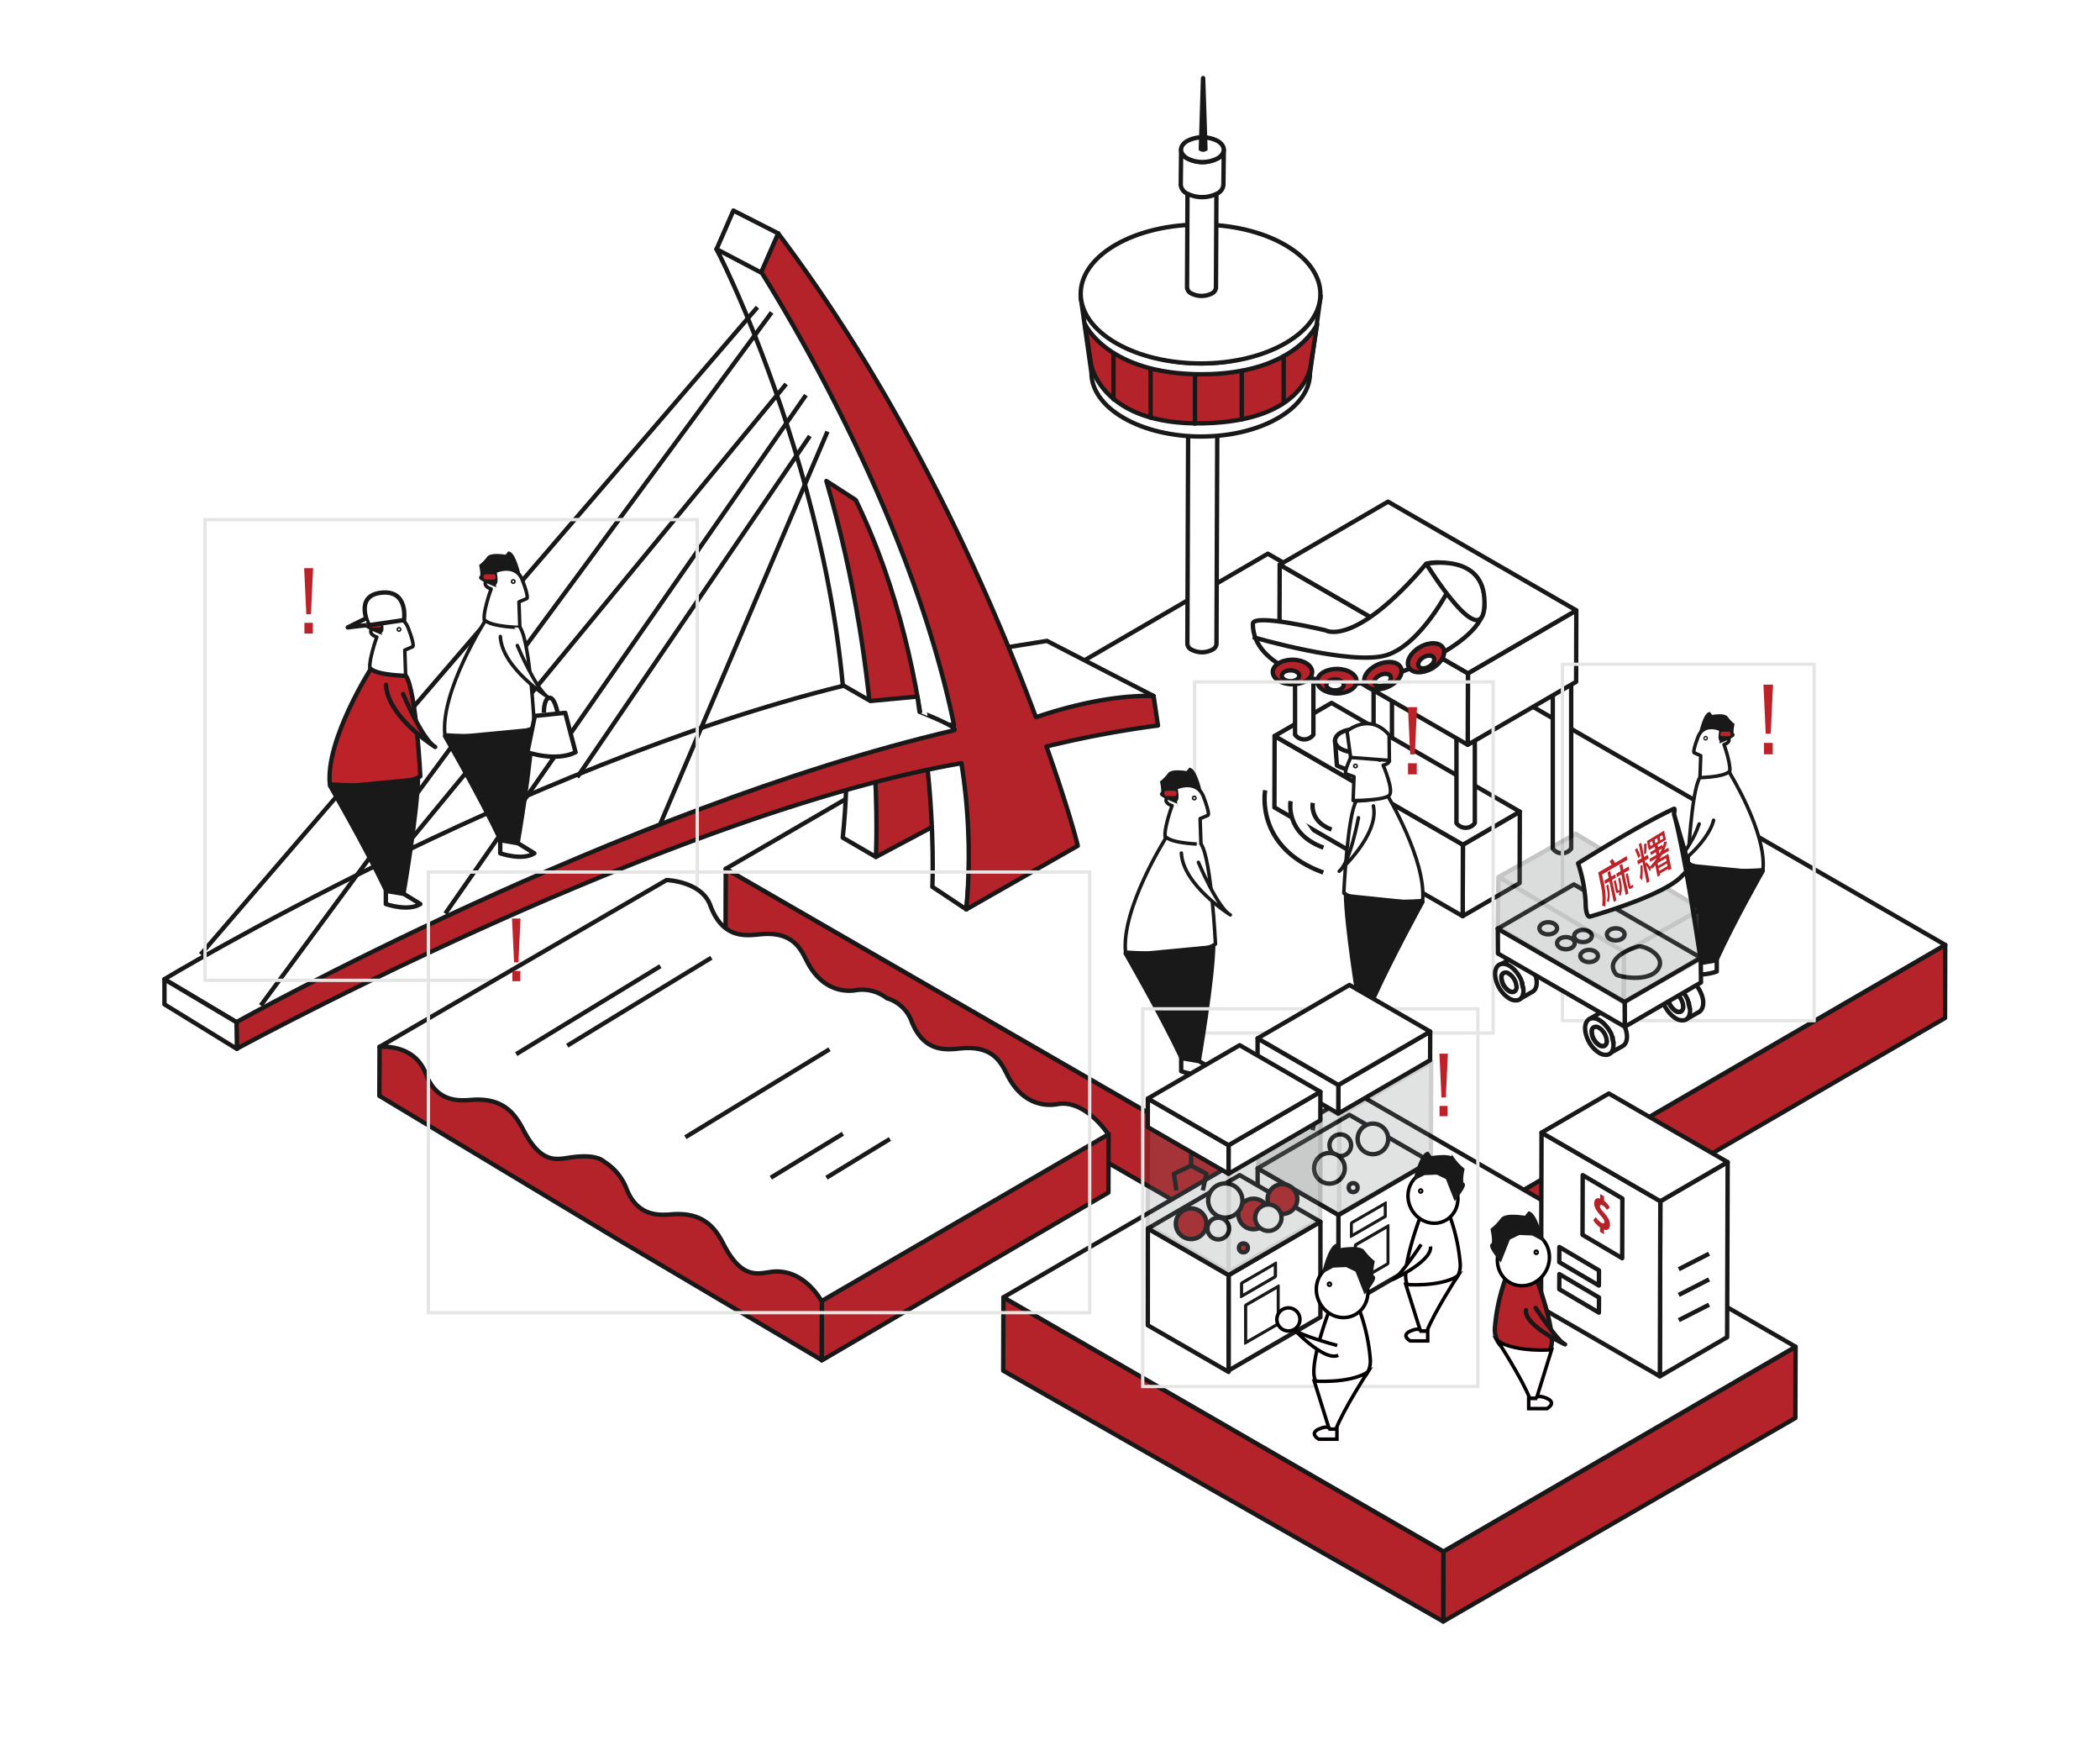 <svg xmlns="http://www.w3.org/2000/svg" xmlns:xlink="http://www.w3.org/1999/xlink" viewBox="0 0 479.51 397.2"><defs><style>.\33 2a601d5-1e29-4cd3-9d18-7dd216f16ebb,.\38 6b4ef53-4f58-4418-ad1c-1753cf4bc056,.b79dacaf-58d3-427c-b859-7eec9f77e18a,.c1165235-5df1-4168-8666-56dbbed3ce6e{fill:none;}.\34 d1d7fa0-31e2-4342-8423-9f24c4b63f64{isolation:isolate;}.\37 174e1bf-92bf-46e0-a0a4-e464752d47a4,.f263de91-8a19-42c1-8ef5-b0c5e738b76f{fill:#b32329;}.\35 62f29a9-fb7b-4b95-900a-ec3ce16b1d3d,.b79dacaf-58d3-427c-b859-7eec9f77e18a,.f24ec71c-ef1d-463a-aaab-0fcf5b21d116,.f263de91-8a19-42c1-8ef5-b0c5e738b76f{stroke:#181819;}.\32 aba7245-a0c3-4fc0-9205-bd1874268af3,.\33 2a601d5-1e29-4cd3-9d18-7dd216f16ebb,.\33 900acb6-c59d-4148-a128-d4ebc922a2fe,.\36 a192513-9ac3-4df4-bdcd-9f4692444deb,.\39 195f7eb-5cc7-476e-a9d5-1ec0b922d2c3,.f263de91-8a19-42c1-8ef5-b0c5e738b76f{stroke-linecap:round;}.\32 aba7245-a0c3-4fc0-9205-bd1874268af3,.\33 2a601d5-1e29-4cd3-9d18-7dd216f16ebb,.\33 900acb6-c59d-4148-a128-d4ebc922a2fe,.\35 62f29a9-fb7b-4b95-900a-ec3ce16b1d3d,.\36 a192513-9ac3-4df4-bdcd-9f4692444deb,.\39 195f7eb-5cc7-476e-a9d5-1ec0b922d2c3,.b79dacaf-58d3-427c-b859-7eec9f77e18a,.d19a4037-cbae-4c10-811c-a94077971067,.f24ec71c-ef1d-463a-aaab-0fcf5b21d116,.f263de91-8a19-42c1-8ef5-b0c5e738b76f{stroke-linejoin:round;}.\32 aba7245-a0c3-4fc0-9205-bd1874268af3,.\33 cfdbc89-0931-43fb-9edc-acca158a3493,.\35 62f29a9-fb7b-4b95-900a-ec3ce16b1d3d,.\36 a192513-9ac3-4df4-bdcd-9f4692444deb,.\39 d2111ba-a77e-4628-9461-185414bea08a,.af9647a4-4768-4aea-954c-68c08b6a1637,.d19a4037-cbae-4c10-811c-a94077971067{fill:#fff;}.\32 aba7245-a0c3-4fc0-9205-bd1874268af3,.\33 2a601d5-1e29-4cd3-9d18-7dd216f16ebb,.\33 900acb6-c59d-4148-a128-d4ebc922a2fe,.\36 a192513-9ac3-4df4-bdcd-9f4692444deb,.\39 195f7eb-5cc7-476e-a9d5-1ec0b922d2c3,.af9647a4-4768-4aea-954c-68c08b6a1637,.d19a4037-cbae-4c10-811c-a94077971067,.f4725120-c221-46c9-83e7-8efebfd932f1{stroke:#19191a;}.\33 900acb6-c59d-4148-a128-d4ebc922a2fe,.\36 a192513-9ac3-4df4-bdcd-9f4692444deb,.af9647a4-4768-4aea-954c-68c08b6a1637,.f4725120-c221-46c9-83e7-8efebfd932f1{stroke-width:0.8px;}.\39 d2111ba-a77e-4628-9461-185414bea08a,.af9647a4-4768-4aea-954c-68c08b6a1637,.c1165235-5df1-4168-8666-56dbbed3ce6e,.f4725120-c221-46c9-83e7-8efebfd932f1{stroke-miterlimit:10;}.\33 900acb6-c59d-4148-a128-d4ebc922a2fe,.f4725120-c221-46c9-83e7-8efebfd932f1{fill:#19191a;}.\39 195f7eb-5cc7-476e-a9d5-1ec0b922d2c3,.d03171ec-568e-4444-aec2-8adbd0a6949b,.f18c17c1-6953-417e-964f-e168aed48a75{fill:#bd2229;}.d03171ec-568e-4444-aec2-8adbd0a6949b{mix-blend-mode:multiply;}.c1165235-5df1-4168-8666-56dbbed3ce6e{stroke:#e5e5e4;stroke-width:0.75px;}.\34 426220d-fa35-4d10-b780-f5de4efaa22d{fill:#181819;}.\39 979793f-dbf1-48b1-8bc1-d650b0d3c61f{opacity:0.25;}.f24ec71c-ef1d-463a-aaab-0fcf5b21d116{fill:#717272;}.bccd8e9c-e6a4-4831-a616-ae4951dba15f{clip-path:url(#a0daf57a-f986-41db-9e72-3f4164d288ab);}.b1164b1c-3135-47a2-aebd-78a0bc8bf568{clip-path:url(#87469eae-5137-4683-9521-2619246ed70a);}.\37 20488ec-6882-4550-af8d-a951915d0bb6{clip-path:url(#4997a69b-23d9-4e28-ab96-7efe880f5ef3);}.df10c903-7b3c-427f-9286-7358b399c4e7{clip-path:url(#cd7622f9-e790-43de-a88b-bc9e550f3ab6);}.\32 73deebe-74dc-4ff9-9285-cd6aaadcabf9{opacity:0.21;}.\35 ba5580e-d9c4-4bd6-a42c-363d4e3686df{clip-path:url(#20fe62ce-00c0-4f84-9a98-4768920384db);}.\38 bad3f03-09e1-4111-a81d-64851475e6d4{clip-path:url(#db542736-fb9e-49ef-ba6d-c61820bf79b3);}.\39 d2111ba-a77e-4628-9461-185414bea08a{stroke:#040000;stroke-width:0.8px;}</style><clipPath id="a0daf57a-f986-41db-9e72-3f4164d288ab"><polygon class="86b4ef53-4f58-4418-ad1c-1753cf4bc056" points="365.94 207.4 364.1 198.42 380.07 189.2 381.91 198.18 365.94 207.4"/></clipPath><clipPath id="87469eae-5137-4683-9521-2619246ed70a"><polygon class="86b4ef53-4f58-4418-ad1c-1753cf4bc056" points="363.79 280.33 363.81 271.69 367.64 273.9 367.62 282.55 363.79 280.33"/></clipPath><clipPath id="4997a69b-23d9-4e28-ab96-7efe880f5ef3"><polygon class="86b4ef53-4f58-4418-ad1c-1753cf4bc056" points="308.2 282.78 308.19 278.97 316.65 274.09 316.66 277.9 308.2 282.78"/></clipPath><clipPath id="cd7622f9-e790-43de-a88b-bc9e550f3ab6"><polygon class="86b4ef53-4f58-4418-ad1c-1753cf4bc056" points="309.15 293.39 309.12 284.02 317.27 279.31 317.3 288.69 309.15 293.39"/></clipPath><clipPath id="20fe62ce-00c0-4f84-9a98-4768920384db"><polygon class="86b4ef53-4f58-4418-ad1c-1753cf4bc056" points="283.14 296.53 283.13 292.73 291.59 287.84 291.6 291.64 283.14 296.53"/></clipPath><clipPath id="db542736-fb9e-49ef-ba6d-c61820bf79b3"><polygon class="86b4ef53-4f58-4418-ad1c-1753cf4bc056" points="284.08 307.14 284.06 297.77 292.21 293.06 292.24 302.44 284.08 307.14"/></clipPath></defs><title>淡水站</title><g class="4d1d7fa0-31e2-4342-8423-9f24c4b63f64"><g id="2bce78aa-67b0-433a-b197-e652a978da9c" data-name="圖層 2"><g id="0cdfbb0a-95cb-4681-a92e-497ce3d010ef" data-name="&lt;Island 2&gt;"><g class="4d1d7fa0-31e2-4342-8423-9f24c4b63f64"><polygon class="f263de91-8a19-42c1-8ef5-b0c5e738b76f" points="444.17 215.71 444.13 232.4 320.34 304.33 320.39 287.65 444.17 215.71"/><polygon class="f263de91-8a19-42c1-8ef5-b0c5e738b76f" points="320.39 287.65 320.34 304.33 165.66 215.03 165.71 198.34 320.39 287.65"/><polygon class="562f29a9-fb7b-4b95-900a-ec3ce16b1d3d" points="444.17 215.71 320.39 287.65 165.71 198.34 289.5 126.41 444.17 215.71"/></g><polygon class="562f29a9-fb7b-4b95-900a-ec3ce16b1d3d" points="263.41 158.89 239.05 146.31 200.05 152.6 232.13 165.37 263.41 158.89"/><polygon class="f263de91-8a19-42c1-8ef5-b0c5e738b76f" points="200.03 195.63 223.12 183.33 202.88 103.36 187.21 105.7 200.03 195.63"/><g class="4d1d7fa0-31e2-4342-8423-9f24c4b63f64"><path class="562f29a9-fb7b-4b95-900a-ec3ce16b1d3d" d="M220.65,207.61l-7.76-5.16s2.38-47.54-17.48-88.3l-6.72-4.35C202.21,155.87,200,195.63,200,195.63l-7.57-4.4c6.6-62.27-26.6-130.5-28.84-134.35l15.47,2.85C181.32,63.59,227.25,145.35,220.65,207.61Z"/><polygon class="562f29a9-fb7b-4b95-900a-ec3ce16b1d3d" points="175.24 62.99 163.62 56.88 167.46 48.07 177.69 53.28 175.24 62.99"/></g><path class="f263de91-8a19-42c1-8ef5-b0c5e738b76f" d="M264.41,165.63l-1-6.74c-10-.3-21,2.84-26.87,4.85C226.11,135.65,206.92,92,177.69,53.28l-3.85,8.81c1.75,3,33.46,52.29,44,103.42-18.79-1.61-134.48,38.05-134.48,38.05L54,233.33l.09,6.08s98.55-53.59,165.44-65.17a134.12,134.12,0,0,1,1.11,33.37l25.45-14.52c-.21-1.16-2.53-9.64-7.14-22.67A233.9,233.9,0,0,1,264.41,165.63Z"/><path class="562f29a9-fb7b-4b95-900a-ec3ce16b1d3d" d="M217.71,166.75C141.55,184.53,54,233.33,54,233.33l-16.46-9.8s81.14-48.79,155.11-67l6.09,3.5,10.74-1,.48,3.47S219.74,166.28,217.71,166.75Z"/><line class="562f29a9-fb7b-4b95-900a-ec3ce16b1d3d" x1="172.95" y1="70.13" x2="45.82" y2="217.89"/><line class="562f29a9-fb7b-4b95-900a-ec3ce16b1d3d" x1="188.94" y1="98.52" x2="150.79" y2="188.03"/><line class="562f29a9-fb7b-4b95-900a-ec3ce16b1d3d" x1="184.92" y1="99.54" x2="131.81" y2="177.42"/><line class="562f29a9-fb7b-4b95-900a-ec3ce16b1d3d" x1="184.02" y1="90.21" x2="101.68" y2="208.56"/><line class="562f29a9-fb7b-4b95-900a-ec3ce16b1d3d" x1="179.52" y1="87.66" x2="89.38" y2="197.06"/><line class="562f29a9-fb7b-4b95-900a-ec3ce16b1d3d" x1="176.19" y1="71.33" x2="59.55" y2="229.53"/><g id="86ede92e-75c4-4176-99ff-449ec440c2f2" data-name="trigger_foreigners"><g id="e927cd96-6808-4d3e-9bdb-0a2ee1809e2d" data-name="man"><path class="6a192513-9ac3-4df4-bdcd-9f4692444deb" d="M86.87,141.38s4.74-2.2,6.35,2,1,4.27,1,4.27l-1.79.76.21,6.24s-7.11,0-8-1.45,1.4-7.78,1.4-7.78-1.38-.36-1.38-1.26,1-1.11,2-.22S86.87,141.38,86.87,141.38Z"/><ellipse class="af9647a4-4768-4aea-954c-68c08b6a1637" cx="91.11" cy="143.69" rx="0.17" ry="0.18"/><path class="f4725120-c221-46c9-83e7-8efebfd932f1" d="M92.25,141.56s-1-4-2.13-4.39l-.61.77s-3.47-.64-4.13.32A9.85,9.85,0,0,1,83.67,140s.53,2.49,0,2.68,3.07,1.65,3.07,1.65l-.24-2.81,1.85-.89,2.41.1Z"/><path class="9195f7eb-5cc7-476e-a9d5-1ec0b922d2c3" d="M84.66,152.71S74.28,169,75.32,179.06c0,0,15.58,1.25,20.66-1.84,0,0-.94-19.42-3.29-22.94C92.69,154.28,86.39,154.19,84.66,152.71Z"/><path class="3900acb6-c59d-4148-a128-d4ebc922a2fe" d="M75.25,179.37s7.92,13.65,12.85,24l4.12.73s3.24-18.75,3.34-26.68"/><path class="2aba7245-a0c3-4fc0-9205-bd1874268af3" d="M88.1,203.38v3s5,1.8,7.88,0l-3.76-2.31Z"/><rect class="d03171ec-568e-4444-aec2-8adbd0a6949b" x="84.24" y="142" width="2.8" height="1.23" rx="0.48" ry="0.48"/><path class="9195f7eb-5cc7-476e-a9d5-1ec0b922d2c3" d="M92.05,158.45s4.39,10.46,7.33,12.08c0,0-10.87-6.78-11.25-14.19"/></g><path class="562f29a9-fb7b-4b95-900a-ec3ce16b1d3d" d="M84.24,142.73s-3.5-6.72,2.8-7.42,5.21,6.25,5.21,6.25Z"/><polyline class="562f29a9-fb7b-4b95-900a-ec3ce16b1d3d" points="83.62 141.14 79.4 143.23 83.67 142.72"/><g id="dda0d6cf-06d3-404b-86fb-394b663a129a" data-name="man"><path class="6a192513-9ac3-4df4-bdcd-9f4692444deb" d="M113,130.48s4.69-2.18,6.28,1.94,1,4.23,1,4.23l-1.78.75.21,6.18s-7,0-7.94-1.44,1.38-7.7,1.38-7.7-1.37-.35-1.36-1.24,1-1.1,1.93-.22S113,130.48,113,130.48Z"/><ellipse class="af9647a4-4768-4aea-954c-68c08b6a1637" cx="117.19" cy="132.76" rx="0.17" ry="0.18"/><path class="f4725120-c221-46c9-83e7-8efebfd932f1" d="M118.32,130.65s-1-4-2.1-4.33l-.61.75s-3.43-.63-4.08.32a9.48,9.48,0,0,1-1.69,1.77s.52,2.46,0,2.65,3,1.63,3,1.63l-.23-2.79,1.83-.87,2.38.1Z"/><path class="6a192513-9ac3-4df4-bdcd-9f4692444deb" d="M110.82,141.68s-10.27,16.13-9.24,26.07c0,0,15.41,1.23,20.43-1.82,0,0-.92-19.21-3.25-22.69C118.76,143.24,112.53,143.15,110.82,141.68Z"/><path class="3900acb6-c59d-4148-a128-d4ebc922a2fe" d="M101.51,168.05s7.83,13.51,12.71,23.75l4.07.72s3.21-18.54,3.3-26.39"/><path class="2aba7245-a0c3-4fc0-9205-bd1874268af3" d="M114.22,191.8v3s5,1.78,7.79,0l-3.72-2.29Z"/><rect class="d03171ec-568e-4444-aec2-8adbd0a6949b" x="110.4" y="131.1" width="2.77" height="1.21" rx="0.48" ry="0.48"/><path class="6a192513-9ac3-4df4-bdcd-9f4692444deb" d="M118.13,147.36s4.33,10.35,7.24,11.95c0,0-10.75-6.71-11.12-14"/></g><path class="562f29a9-fb7b-4b95-900a-ec3ce16b1d3d" d="M124.19,162.7s-.07-3.09,1.18-3.39,1.95,3.39,1.95,3.39"/><path class="562f29a9-fb7b-4b95-900a-ec3ce16b1d3d" d="M122.13,163.44l-1.71,8.29s6.46,2.27,11,0l-2.35-9Z"/><rect id="53b8e202-0eb7-4e55-8b83-5dfddceba932" data-name="hidden" class="c1165235-5df1-4168-8666-56dbbed3ce6e" x="46.82" y="118.63" width="112.39" height="105.17"/><g id="78ee2f71-d078-4bd2-bd5e-0e2e20f191f8" data-name="sign"><path class="f18c17c1-6953-417e-964f-e168aed48a75" d="M71.5,129.71,71,140.21H69.94l-.49-10.5Zm-.06,14.92H69.51v-2.45h1.93Z"/></g></g><polygon class="562f29a9-fb7b-4b95-900a-ec3ce16b1d3d" points="37.55 223.58 37.55 229.28 54.1 239.46 54.01 233.38 37.55 223.58"/><path class="562f29a9-fb7b-4b95-900a-ec3ce16b1d3d" d="M313.64,131.94v44.38a2.59,2.59,0,0,0,4.2,0V131.94Z"/><g class="4d1d7fa0-31e2-4342-8423-9f24c4b63f64"><polygon class="562f29a9-fb7b-4b95-900a-ec3ce16b1d3d" points="347.03 185.29 346.99 201.59 333.99 209.15 334.04 192.84 347.03 185.29"/><polygon class="562f29a9-fb7b-4b95-900a-ec3ce16b1d3d" points="334.04 192.84 333.99 209.15 291 184.32 291.04 168.02 334.04 192.84"/><polygon class="562f29a9-fb7b-4b95-900a-ec3ce16b1d3d" points="347.03 185.29 334.04 192.84 291.04 168.02 304.04 160.47 347.03 185.29"/></g><path class="562f29a9-fb7b-4b95-900a-ec3ce16b1d3d" d="M332.56,164v23.9a2.59,2.59,0,0,0,4.2,0V164Z"/><path class="562f29a9-fb7b-4b95-900a-ec3ce16b1d3d" d="M354.56,153.72v40a2.59,2.59,0,0,0,4.2,0v-40Z"/><path class="562f29a9-fb7b-4b95-900a-ec3ce16b1d3d" d="M295.71,143.82v23.9a2.58,2.58,0,0,0,4.19,0v-23.9Z"/><g class="4d1d7fa0-31e2-4342-8423-9f24c4b63f64"><polygon class="562f29a9-fb7b-4b95-900a-ec3ce16b1d3d" points="359.93 139.34 359.89 155.65 335.14 170.03 335.19 153.72 359.93 139.34"/><polygon class="562f29a9-fb7b-4b95-900a-ec3ce16b1d3d" points="335.19 153.72 335.14 170.03 292.15 145.21 292.2 128.91 335.19 153.72"/><polygon class="562f29a9-fb7b-4b95-900a-ec3ce16b1d3d" points="359.93 139.34 335.19 153.72 292.2 128.91 316.94 114.53 359.93 139.34"/></g><path class="562f29a9-fb7b-4b95-900a-ec3ce16b1d3d" d="M325.66,128.71s8.37-2.62,12.8,7.23-22,20.27-30.55,20.27c-5.57,0-21.84-3.57-21.84-13.8,0-2.5,16.58,1.48,16.58,1.48S309.16,148,325.66,128.71Z"/><ellipse class="f263de91-8a19-42c1-8ef5-b0c5e738b76f" cx="295.12" cy="153.41" rx="4.5" ry="2.8"/><ellipse class="562f29a9-fb7b-4b95-900a-ec3ce16b1d3d" cx="294.68" cy="154.27" rx="1.99" ry="1.24"/><ellipse class="f263de91-8a19-42c1-8ef5-b0c5e738b76f" cx="305.27" cy="155.51" rx="4.5" ry="2.8"/><ellipse class="562f29a9-fb7b-4b95-900a-ec3ce16b1d3d" cx="304.84" cy="156.36" rx="1.99" ry="1.24"/><ellipse class="f263de91-8a19-42c1-8ef5-b0c5e738b76f" cx="315.77" cy="154.27" rx="4.5" ry="2.8" transform="translate(-35.27 137.59) rotate(-23.32)"/><ellipse class="562f29a9-fb7b-4b95-900a-ec3ce16b1d3d" cx="315.71" cy="155.23" rx="1.99" ry="1.24" transform="translate(-35.66 137.64) rotate(-23.32)"/><ellipse class="f263de91-8a19-42c1-8ef5-b0c5e738b76f" cx="325.62" cy="150.13" rx="4.5" ry="2.8" transform="translate(-31.5 182.33) rotate(-29.9)"/><ellipse class="562f29a9-fb7b-4b95-900a-ec3ce16b1d3d" cx="325.66" cy="151.09" rx="1.99" ry="1.24" transform="translate(-31.97 182.48) rotate(-29.9)"/><path class="b79dacaf-58d3-427c-b859-7eec9f77e18a" d="M286.07,145.44s22.55,6.64,30.55,4.12S331,134.2,331,134.2"/><path class="562f29a9-fb7b-4b95-900a-ec3ce16b1d3d" d="M325.66,128.71s13.3,21.58,13.3,8.82C339,126.05,325.66,128.71,325.66,128.71Z"/><path class="562f29a9-fb7b-4b95-900a-ec3ce16b1d3d" d="M304.84,169.1l.43,5.65s5.56,3,8.05,0l.35-5.65Z"/><ellipse class="562f29a9-fb7b-4b95-900a-ec3ce16b1d3d" cx="309.25" cy="169.1" rx="4.42" ry="2.6"/><g id="f0004e90-1644-4380-b8ca-d301745a32f7" data-name="&lt;trigger_vendor(fried squid)&gt;"><path class="6a192513-9ac3-4df4-bdcd-9f4692444deb" d="M316.71,181.4s9,15,8.13,24.19c0,0-13.56,1.14-18-1.69,0,0,.82-17.83,2.86-21.05C309.72,182.85,315.2,182.77,316.71,181.4Z"/><path class="3900acb6-c59d-4148-a128-d4ebc922a2fe" d="M324.91,205.87s-6.9,12.53-11.19,22l-3.59.67s-2.82-17.21-2.9-24.49"/><path class="6a192513-9ac3-4df4-bdcd-9f4692444deb" d="M315,171.21s-4.91-1.92-6.58,1.71-1.09,3.73-1.09,3.73l1.85.66-.21,5.45s7.36,0,8.31-1.27-1.45-6.79-1.45-6.79,1.44-.31,1.43-1.09-1.07-1-2-.2S315,171.21,315,171.21Z"/><ellipse class="af9647a4-4768-4aea-954c-68c08b6a1637" cx="309.5" cy="174.87" rx="0.18" ry="0.17"/><path class="af9647a4-4768-4aea-954c-68c08b6a1637" d="M308.4,172.92l-.82-6s5.11-4.41,9.61.88l.05,5.79Z"/><path class="32a601d5-1e29-4cd3-9d18-7dd216f16ebb" d="M313.7,227.51v2.79s-5.22,1.65-8.16,0l3.9-2.12Z"/><path class="6a192513-9ac3-4df4-bdcd-9f4692444deb" d="M310.18,186.68s-1.84,10.16-4.39,12.22c0,0,9.24-8.31,7.8-14.92"/><path class="562f29a9-fb7b-4b95-900a-ec3ce16b1d3d" d="M299.75,183.29s-.81,4.24,4.3,6.09"/><path class="562f29a9-fb7b-4b95-900a-ec3ce16b1d3d" d="M294.7,182.89s-1.4,7.38,7.5,10.62"/><path class="b79dacaf-58d3-427c-b859-7eec9f77e18a" d="M288.89,180.41s-2.49,13.06,13.26,18.78"/><rect id="fe7a1849-1861-48fc-ae4c-beec09286467" data-name="hidden" class="c1165235-5df1-4168-8666-56dbbed3ce6e" x="272.78" y="155.68" width="68.16" height="80.15"/><g id="87e2331d-f287-4121-8e63-ccc26dc16bd8" data-name="sign"><path class="f18c17c1-6953-417e-964f-e168aed48a75" d="M323.56,161.43l-.5,10.8H322l-.51-10.8Zm-.06,15.35h-2v-2.53h2Z"/></g></g><g id="c7ebb44c-4f6d-4c1e-aa7c-e51fc8b3c666" data-name="man"><path class="6a192513-9ac3-4df4-bdcd-9f4692444deb" d="M268.49,179.89s4.71-2.19,6.32,2,1,4.25,1,4.25l-1.78.75.21,6.22s-7.07,0-8-1.45,1.39-7.74,1.39-7.74-1.38-.36-1.38-1.24,1-1.11,1.95-.23S268.49,179.89,268.49,179.89Z"/><ellipse class="af9647a4-4768-4aea-954c-68c08b6a1637" cx="272.7" cy="182.18" rx="0.17" ry="0.18"/><path class="f4725120-c221-46c9-83e7-8efebfd932f1" d="M273.84,180.06s-1-4-2.12-4.36l-.61.76s-3.44-.63-4.1.32a9.6,9.6,0,0,1-1.7,1.78s.52,2.47,0,2.66,3.05,1.65,3.05,1.65l-.23-2.81,1.83-.88,2.4.1Z"/><path class="6a192513-9ac3-4df4-bdcd-9f4692444deb" d="M266.3,191.15S256,207.37,257,217.36c0,0,15.49,1.24,20.54-1.83,0,0-.93-19.32-3.27-22.81C274.28,192.72,268,192.63,266.3,191.15Z"/><path class="3900acb6-c59d-4148-a128-d4ebc922a2fe" d="M256.93,217.66s7.88,13.58,12.78,23.89l4.1.72s3.23-18.65,3.32-26.54"/><path class="2aba7245-a0c3-4fc0-9205-bd1874268af3" d="M269.71,241.55v3s5,1.79,7.84,0l-3.74-2.3Z"/><rect class="d03171ec-568e-4444-aec2-8adbd0a6949b" x="265.87" y="180.51" width="2.79" height="1.22" rx="0.48" ry="0.48"/><path class="6a192513-9ac3-4df4-bdcd-9f4692444deb" d="M273.64,196.86s4.36,10.4,7.29,12c0,0-10.81-6.75-11.18-14.12"/></g><g class="4d1d7fa0-31e2-4342-8423-9f24c4b63f64"><path class="562f29a9-fb7b-4b95-900a-ec3ce16b1d3d" d="M278,84.68,277.77,147a1.64,1.64,0,0,1-1,1.34,5.09,5.09,0,0,1-4.65,0,1.65,1.65,0,0,1-1-1.36l.23-62.32a1.63,1.63,0,0,0,1,1.36A5.11,5.11,0,0,0,277,86,1.62,1.62,0,0,0,278,84.68Z"/><path class="562f29a9-fb7b-4b95-900a-ec3ce16b1d3d" d="M277,83.32c1.29.75,1.3,2,0,2.7a5.11,5.11,0,0,1-4.66,0c-1.29-.74-1.3-2,0-2.7A5.19,5.19,0,0,1,277,83.32Z"/></g><g class="4d1d7fa0-31e2-4342-8423-9f24c4b63f64"><path class="562f29a9-fb7b-4b95-900a-ec3ce16b1d3d" d="M301.55,67.56l-2.44,17.72c0,3.67-2.43,7.34-7.25,10.14-9.71,5.64-25.5,5.65-35.27,0-4.92-2.84-7.38-6.57-7.37-10.29l-2.46-17.41c0,3.72,5,8.17,9.89,11,9.77,5.64,25.56,5.64,35.27,0C296.74,75.93,301.54,71.23,301.55,67.56Z"/><path class="562f29a9-fb7b-4b95-900a-ec3ce16b1d3d" d="M293.42,55.91c10.73,6.19,10.78,16.22.13,22.42s-28,6.19-38.71,0-10.78-16.23-.13-22.42S282.7,49.71,293.42,55.91Z"/></g><path class="f263de91-8a19-42c1-8ef5-b0c5e738b76f" d="M247.75,74s5.1,11.44,26.59,11.44S300.76,74,300.76,74l-1.5,9.51s-1.15,12.6-24.45,13.13-25.67-13.4-25.67-13.4Z"/><line class="f263de91-8a19-42c1-8ef5-b0c5e738b76f" x1="254.25" y1="80.67" x2="254.25" y2="91.14"/><line class="f263de91-8a19-42c1-8ef5-b0c5e738b76f" x1="262.72" y1="84.16" x2="262.72" y2="95.35"/><line class="f263de91-8a19-42c1-8ef5-b0c5e738b76f" x1="272.86" y1="85.71" x2="272.86" y2="96.72"/><line class="f263de91-8a19-42c1-8ef5-b0c5e738b76f" x1="283.54" y1="84.65" x2="283.54" y2="95.74"/><line class="f263de91-8a19-42c1-8ef5-b0c5e738b76f" x1="293.11" y1="81.3" x2="293.11" y2="91.91"/><g class="4d1d7fa0-31e2-4342-8423-9f24c4b63f64"><path class="562f29a9-fb7b-4b95-900a-ec3ce16b1d3d" d="M277.77,41.29l-.12,24.37A1.64,1.64,0,0,1,276.7,67a5.15,5.15,0,0,1-4.65,0,1.66,1.66,0,0,1-1-1.36l.11-24.36a1.63,1.63,0,0,0,1,1.35,5.09,5.09,0,0,0,4.65,0A1.62,1.62,0,0,0,277.77,41.29Z"/><path class="562f29a9-fb7b-4b95-900a-ec3ce16b1d3d" d="M276.8,39.94c1.29.74,1.29,2,0,2.69a5.09,5.09,0,0,1-4.65,0c-1.28-.74-1.29-2,0-2.69A5.15,5.15,0,0,1,276.8,39.94Z"/></g><g class="4d1d7fa0-31e2-4342-8423-9f24c4b63f64"><path class="562f29a9-fb7b-4b95-900a-ec3ce16b1d3d" d="M279.44,34.18l-.09,8a2.4,2.4,0,0,1-1.42,2,7.58,7.58,0,0,1-6.88,0,2.44,2.44,0,0,1-1.44-2l.09-8a2.42,2.42,0,0,0,1.44,2,7.58,7.58,0,0,0,6.88,0A2.44,2.44,0,0,0,279.44,34.18Z"/><path class="562f29a9-fb7b-4b95-900a-ec3ce16b1d3d" d="M278,32.17c1.91,1.1,1.91,2.89,0,4a7.58,7.58,0,0,1-6.88,0c-1.91-1.1-1.93-2.89,0-4A7.61,7.61,0,0,1,278,32.17Z"/></g><path class="4426220d-fa35-4d10-b780-f5de4efaa22d" d="M274.7,34.66c-.28,0-1-.23-1-.51l.5-16.3a.53.53,0,0,1,.51-.52h0a.51.51,0,0,1,.51.51l.53,16.31c0,.28-.74.51-1,.51Z"/><g id="868da032-00bb-48f4-b584-fe2f39995af1" data-name="&lt;trigger_vendor&gt;"><path class="6a192513-9ac3-4df4-bdcd-9f4692444deb" d="M393,166.57s-3.94-1.87-5.28,1.67-.87,3.62-.87,3.62l1.49.65-.18,5.3s5.9,0,6.66-1.23-1.16-6.61-1.16-6.61,1.15-.31,1.15-1.07-.86-.94-1.62-.19S393,166.57,393,166.57Z"/><ellipse class="af9647a4-4768-4aea-954c-68c08b6a1637" cx="389.46" cy="168.53" rx="0.14" ry="0.15"/><path class="f4725120-c221-46c9-83e7-8efebfd932f1" d="M388.51,166.72s.85-3.4,1.77-3.73l.51.65s2.87-.54,3.41.27a7.94,7.94,0,0,0,1.43,1.52s-.44,2.11,0,2.28-2.55,1.4-2.55,1.4l.2-2.39-1.53-.76-2,.09Z"/><path class="6a192513-9ac3-4df4-bdcd-9f4692444deb" d="M394.8,176.19s8.62,13.84,7.75,22.37c0,0-12.92,1.06-17.13-1.56,0,0,.77-16.49,2.72-19.48C388.14,177.52,393.37,177.45,394.8,176.19Z"/><path class="3900acb6-c59d-4148-a128-d4ebc922a2fe" d="M402.61,198.82S396,210.41,392,219.21l-3.42.62s-2.69-15.92-2.76-22.66"/><path class="32a601d5-1e29-4cd3-9d18-7dd216f16ebb" d="M392,219.21v2.58s-4.18,1.53-6.53,0l3.11-2Z"/><rect class="d03171ec-568e-4444-aec2-8adbd0a6949b" x="392.86" y="167.05" width="2.32" height="1.03" rx="0.36" ry="0.36" transform="translate(788.03 335.12) rotate(-180)"/><rect id="64cbe5fd-6caa-4c99-894d-52d9f1a8214f" data-name="hidden" class="c1165235-5df1-4168-8666-56dbbed3ce6e" x="356.77" y="151.65" width="57.47" height="81.36"/><g id="089e001f-21a1-484e-89aa-96544f8599a7" data-name="sign"><path class="f18c17c1-6953-417e-964f-e168aed48a75" d="M404.85,156.29l-.52,11.2h-1.15l-.52-11.2Zm-.07,15.91h-2v-2.61h2Z"/></g><path class="6a192513-9ac3-4df4-bdcd-9f4692444deb" d="M388,188.1c-.49.91-.46,2.44-4.72,8.38-2.05,2.85,6.67-3.71,8-9.23"/></g><g class="4d1d7fa0-31e2-4342-8423-9f24c4b63f64"><path class="562f29a9-fb7b-4b95-900a-ec3ce16b1d3d" d="M366.92,237.58l-1.76,1a3.87,3.87,0,0,1-1.74-3,1.29,1.29,0,0,1,0-.35.71.71,0,0,1,.06-.22.76.76,0,0,1,.06-.16.88.88,0,0,1,.12-.19l.07-.07.11-.09a1.18,1.18,0,0,1,1.29.09A3.83,3.83,0,0,1,366.92,237.58Z"/><path class="562f29a9-fb7b-4b95-900a-ec3ce16b1d3d" d="M368.23,236.82l-.07,0-.05,0a1.62,1.62,0,0,1,0-.19l.06.05Z"/><path class="562f29a9-fb7b-4b95-900a-ec3ce16b1d3d" d="M370.55,238.78l-3,1.71a1.43,1.43,0,0,0,.23-.2,1,1,0,0,0,.2-.26l0,0a2.35,2.35,0,0,0,.27-.67,1.75,1.75,0,0,0,.08-.41v0a3.78,3.78,0,0,0,0-.68v0a0,0,0,0,0,0,0v0h0a.17.17,0,0,0,0-.07,3.87,3.87,0,0,0-.06-.46h0l0,0c-.06-.23-.12-.5-.18-.74l.05,0,.07,0-.1-.07a3.63,3.63,0,0,0-.19-.52.64.64,0,0,0,0-.07A7.49,7.49,0,0,0,366.5,234a4.52,4.52,0,0,0-.63-.61,5.13,5.13,0,0,0-.69-.49,2.68,2.68,0,0,0-1.75-.42,1.89,1.89,0,0,0-.34.09h0l-.2.09,3.07-1.78a1.61,1.61,0,0,1,.56-.19,2.66,2.66,0,0,1,1.75.42,7,7,0,0,1,2.74,3.31C371.81,236.37,371.6,238.17,370.55,238.78Z"/><path class="562f29a9-fb7b-4b95-900a-ec3ce16b1d3d" d="M366.92,237.58v0a1.34,1.34,0,0,1-.42,1.06l-.11.07a.35.35,0,0,1-.14.06,1.34,1.34,0,0,1-1.09-.19Z"/><path class="562f29a9-fb7b-4b95-900a-ec3ce16b1d3d" d="M368.23,236.82l-.07,0a.23.23,0,0,0,0-.11Z"/><path class="562f29a9-fb7b-4b95-900a-ec3ce16b1d3d" d="M365.17,234.59a1.18,1.18,0,0,0-1.29-.09l-.11.09-.07.07a.88.88,0,0,0-.12.19.76.76,0,0,0-.06.16.71.71,0,0,0-.06.22,1.29,1.29,0,0,0,0,.35,3.87,3.87,0,0,0,1.74,3,1.34,1.34,0,0,0,1.09.19.35.35,0,0,0,.14-.06l.11-.07a1.34,1.34,0,0,0,.42-1.06v0A3.83,3.83,0,0,0,365.17,234.59Zm0,0a1.18,1.18,0,0,0-1.29-.09l-.11.09-.07.07a.88.88,0,0,0-.12.19.76.76,0,0,0-.06.16.71.71,0,0,0-.06.22,1.29,1.29,0,0,0,0,.35,3.87,3.87,0,0,0,1.74,3,1.34,1.34,0,0,0,1.09.19.35.35,0,0,0,.14-.06l.11-.07a1.34,1.34,0,0,0,.42-1.06v0A3.83,3.83,0,0,0,365.17,234.59Zm3,2.27-.05,0c.06.24.12.51.18.74l0,0C368.24,237.25,368.17,236.86,368.16,236.86Zm.18.74h0c0,.17.07.34.09.45A3.87,3.87,0,0,0,368.34,237.6Zm-3.17-3a1.18,1.18,0,0,0-1.29-.09l-.11.09-.07.07a.88.88,0,0,0-.12.19.76.76,0,0,0-.06.16.71.71,0,0,0-.06.22,1.29,1.29,0,0,0,0,.35,3.87,3.87,0,0,0,1.74,3,1.34,1.34,0,0,0,1.09.19.35.35,0,0,0,.14-.06l.11-.07a1.34,1.34,0,0,0,.42-1.06v0A3.83,3.83,0,0,0,365.17,234.59Z"/><path class="562f29a9-fb7b-4b95-900a-ec3ce16b1d3d" d="M368.29,237.63c-.06-.23-.12-.5-.18-.74a1.62,1.62,0,0,1,0-.19c-.05-.2-.1-.37-.13-.47a.64.64,0,0,0,0-.07A7.49,7.49,0,0,0,366.5,234a4.52,4.52,0,0,0-.63-.61,5.13,5.13,0,0,0-.69-.49,2.68,2.68,0,0,0-1.75-.42,1.89,1.89,0,0,0-.34.09h0c-1.22.49-1.52,2.39-.64,4.49a6.93,6.93,0,0,0,2.74,3.32,2.8,2.8,0,0,0,1.75.42,1.52,1.52,0,0,0,.68-.27,1.5,1.5,0,0,0,.23-.2,2.56,2.56,0,0,0,.2-.26l0,0a2.35,2.35,0,0,0,.27-.67c0-.13.06-.27.08-.41v0a4.4,4.4,0,0,0,0-.73v0h0C368.38,238,368.33,237.84,368.29,237.63Zm-1.37,0a1.34,1.34,0,0,1-.42,1.06l-.11.07a.35.35,0,0,1-.14.06,1.34,1.34,0,0,1-1.09-.19,3.87,3.87,0,0,1-1.74-3,1.29,1.29,0,0,1,0-.35.71.71,0,0,1,.06-.22.76.76,0,0,1,.06-.16.88.88,0,0,1,.12-.19l.07-.07.11-.09a1.18,1.18,0,0,1,1.29.09,3.83,3.83,0,0,1,1.75,3Z"/></g><g class="4d1d7fa0-31e2-4342-8423-9f24c4b63f64"><path class="562f29a9-fb7b-4b95-900a-ec3ce16b1d3d" d="M384.35,229.76l-1.76,1a3.87,3.87,0,0,1-1.74-3,1.29,1.29,0,0,1,0-.35.71.71,0,0,1,.06-.22A.76.76,0,0,1,381,227a.88.88,0,0,1,.12-.19l.07-.07.11-.09a1.18,1.18,0,0,1,1.29.09A3.83,3.83,0,0,1,384.35,229.76Z"/><path class="562f29a9-fb7b-4b95-900a-ec3ce16b1d3d" d="M385.66,229l-.07,0,0,0a1.62,1.62,0,0,1,0-.19l.06.05Z"/><path class="562f29a9-fb7b-4b95-900a-ec3ce16b1d3d" d="M388,231l-3,1.71a1.43,1.43,0,0,0,.23-.2,1,1,0,0,0,.2-.26l0,0a2.35,2.35,0,0,0,.27-.67,1.75,1.75,0,0,0,.08-.41v0a3.78,3.78,0,0,0,0-.68v0a0,0,0,0,0,0,0v0h0a.17.17,0,0,0,0-.07,3.87,3.87,0,0,0-.06-.46h0l0,0c-.06-.23-.12-.5-.18-.74l0,0,.07,0-.1-.07a3.63,3.63,0,0,0-.19-.52.64.64,0,0,0,0-.07,7.49,7.49,0,0,0-1.42-2.21,4.52,4.52,0,0,0-.63-.61,5.13,5.13,0,0,0-.69-.49,2.68,2.68,0,0,0-1.75-.42,1.89,1.89,0,0,0-.34.09h0l-.2.09,3.07-1.78a1.61,1.61,0,0,1,.56-.19,2.66,2.66,0,0,1,1.75.42,7,7,0,0,1,2.74,3.31C389.24,228.55,389,230.35,388,231Z"/><path class="562f29a9-fb7b-4b95-900a-ec3ce16b1d3d" d="M384.35,229.76v0a1.34,1.34,0,0,1-.42,1.06l-.11.07a.35.35,0,0,1-.14.06,1.34,1.34,0,0,1-1.09-.19Z"/><path class="562f29a9-fb7b-4b95-900a-ec3ce16b1d3d" d="M385.66,229l-.07,0a.23.23,0,0,0,0-.11Z"/><path class="562f29a9-fb7b-4b95-900a-ec3ce16b1d3d" d="M382.6,226.77a1.18,1.18,0,0,0-1.29-.09l-.11.09-.07.07a.88.88,0,0,0-.12.19.76.76,0,0,0-.06.16.71.71,0,0,0-.06.22,1.29,1.29,0,0,0,0,.35,3.87,3.87,0,0,0,1.74,3,1.34,1.34,0,0,0,1.09.19.35.35,0,0,0,.14-.06l.11-.07a1.34,1.34,0,0,0,.42-1.06v0A3.83,3.83,0,0,0,382.6,226.77Zm0,0a1.18,1.18,0,0,0-1.29-.09l-.11.09-.07.07a.88.88,0,0,0-.12.19.76.76,0,0,0-.06.16.71.71,0,0,0-.06.22,1.29,1.29,0,0,0,0,.35,3.87,3.87,0,0,0,1.74,3,1.34,1.34,0,0,0,1.09.19.35.35,0,0,0,.14-.06l.11-.07a1.34,1.34,0,0,0,.42-1.06v0A3.83,3.83,0,0,0,382.6,226.77Zm3,2.27,0,0c.06.24.12.51.18.74l0,0C385.67,229.43,385.6,229,385.59,229Zm.18.74h0c0,.17.07.34.09.45A3.87,3.87,0,0,0,385.77,229.78Zm-3.17-3a1.18,1.18,0,0,0-1.29-.09l-.11.09-.07.07a.88.88,0,0,0-.12.19.76.76,0,0,0-.06.16.71.71,0,0,0-.06.22,1.29,1.29,0,0,0,0,.35,3.87,3.87,0,0,0,1.74,3,1.34,1.34,0,0,0,1.09.19.35.35,0,0,0,.14-.06l.11-.07a1.34,1.34,0,0,0,.42-1.06v0A3.83,3.83,0,0,0,382.6,226.77Z"/><path class="562f29a9-fb7b-4b95-900a-ec3ce16b1d3d" d="M385.72,229.81c-.06-.23-.12-.5-.18-.74a1.62,1.62,0,0,1,0-.19c-.05-.2-.1-.37-.13-.47a.64.64,0,0,0,0-.07,7.49,7.49,0,0,0-1.42-2.21,4.52,4.52,0,0,0-.63-.61,5.13,5.13,0,0,0-.69-.49,2.68,2.68,0,0,0-1.75-.42,1.89,1.89,0,0,0-.34.09h0c-1.22.49-1.52,2.39-.64,4.49a6.93,6.93,0,0,0,2.74,3.32,2.8,2.8,0,0,0,1.75.42,1.52,1.52,0,0,0,.68-.27,1.5,1.5,0,0,0,.23-.2,2.56,2.56,0,0,0,.2-.26l0,0a2.35,2.35,0,0,0,.27-.67c0-.13.06-.27.08-.41v0a4.4,4.4,0,0,0,0-.73v0h0C385.81,230.21,385.76,230,385.72,229.81Zm-1.37,0a1.34,1.34,0,0,1-.42,1.06l-.11.07a.35.35,0,0,1-.14.06,1.34,1.34,0,0,1-1.09-.19,3.87,3.87,0,0,1-1.74-3,1.29,1.29,0,0,1,0-.35.71.71,0,0,1,.06-.22A.76.76,0,0,1,381,227a.88.88,0,0,1,.12-.19l.07-.07.11-.09a1.18,1.18,0,0,1,1.29.09,3.83,3.83,0,0,1,1.75,3Z"/></g><g class="4d1d7fa0-31e2-4342-8423-9f24c4b63f64"><path class="562f29a9-fb7b-4b95-900a-ec3ce16b1d3d" d="M346.31,225.2l-1.76,1a3.87,3.87,0,0,1-1.74-3,1.29,1.29,0,0,1,0-.35.71.71,0,0,1,.06-.22.76.76,0,0,1,.06-.16.88.88,0,0,1,.12-.19l.07-.07.11-.09a1.18,1.18,0,0,1,1.29.09A3.83,3.83,0,0,1,346.31,225.2Z"/><path class="562f29a9-fb7b-4b95-900a-ec3ce16b1d3d" d="M347.62,224.44l-.07,0-.05,0a1.62,1.62,0,0,1,0-.19l.06.05Z"/><path class="562f29a9-fb7b-4b95-900a-ec3ce16b1d3d" d="M349.94,226.4l-3,1.71a1.43,1.43,0,0,0,.23-.2,1,1,0,0,0,.2-.26l0,0a2.35,2.35,0,0,0,.27-.67,1.75,1.75,0,0,0,.08-.41v0a3.78,3.78,0,0,0,0-.68v0a0,0,0,0,0,0,0v0h0a.17.17,0,0,0,0-.07,3.87,3.87,0,0,0-.06-.46h0l0,0c-.06-.23-.12-.5-.18-.74l.05,0,.07,0-.1-.07a3.63,3.63,0,0,0-.19-.52.64.64,0,0,0,0-.07,7.49,7.49,0,0,0-1.42-2.21,4.52,4.52,0,0,0-.63-.61,5.13,5.13,0,0,0-.69-.49,2.68,2.68,0,0,0-1.75-.42,1.89,1.89,0,0,0-.34.09h0l-.2.09,3.07-1.78a1.61,1.61,0,0,1,.56-.19,2.66,2.66,0,0,1,1.75.42,7,7,0,0,1,2.74,3.31C351.2,224,351,225.79,349.94,226.4Z"/><path class="562f29a9-fb7b-4b95-900a-ec3ce16b1d3d" d="M346.31,225.2v0a1.34,1.34,0,0,1-.42,1.06l-.11.07a.35.35,0,0,1-.14.06,1.34,1.34,0,0,1-1.09-.19Z"/><path class="562f29a9-fb7b-4b95-900a-ec3ce16b1d3d" d="M347.62,224.44l-.07,0a.23.23,0,0,0,0-.11Z"/><path class="562f29a9-fb7b-4b95-900a-ec3ce16b1d3d" d="M344.56,222.21a1.18,1.18,0,0,0-1.29-.09l-.11.09-.07.07a.88.88,0,0,0-.12.19.76.76,0,0,0-.06.16.71.71,0,0,0-.06.22,1.29,1.29,0,0,0,0,.35,3.87,3.87,0,0,0,1.74,3,1.34,1.34,0,0,0,1.09.19.35.35,0,0,0,.14-.06l.11-.07a1.34,1.34,0,0,0,.42-1.06v0A3.83,3.83,0,0,0,344.56,222.21Zm0,0a1.18,1.18,0,0,0-1.29-.09l-.11.09-.07.07a.88.88,0,0,0-.12.19.76.76,0,0,0-.06.16.71.71,0,0,0-.06.22,1.29,1.29,0,0,0,0,.35,3.87,3.87,0,0,0,1.74,3,1.34,1.34,0,0,0,1.09.19.35.35,0,0,0,.14-.06l.11-.07a1.34,1.34,0,0,0,.42-1.06v0A3.83,3.83,0,0,0,344.56,222.21Zm3,2.27-.05,0c.06.24.12.51.18.74l0,0C347.63,224.87,347.56,224.48,347.55,224.48Zm.18.74h0c0,.17.07.34.09.45A3.87,3.87,0,0,0,347.73,225.22Zm-3.17-3a1.18,1.18,0,0,0-1.29-.09l-.11.09-.07.07a.88.88,0,0,0-.12.19.76.76,0,0,0-.06.16.71.71,0,0,0-.06.22,1.29,1.29,0,0,0,0,.35,3.87,3.87,0,0,0,1.74,3,1.34,1.34,0,0,0,1.09.19.35.35,0,0,0,.14-.06l.11-.07a1.34,1.34,0,0,0,.42-1.06v0A3.83,3.83,0,0,0,344.56,222.21Z"/><path class="562f29a9-fb7b-4b95-900a-ec3ce16b1d3d" d="M347.68,225.25c-.06-.23-.12-.5-.18-.74a1.62,1.62,0,0,1,0-.19c0-.2-.1-.37-.13-.47a.64.64,0,0,0,0-.07,7.49,7.49,0,0,0-1.42-2.21,4.52,4.52,0,0,0-.63-.61,5.13,5.13,0,0,0-.69-.49,2.68,2.68,0,0,0-1.75-.42,1.89,1.89,0,0,0-.34.09h0c-1.22.49-1.52,2.39-.64,4.49a6.93,6.93,0,0,0,2.74,3.32,2.8,2.8,0,0,0,1.75.42,1.52,1.52,0,0,0,.68-.27,1.5,1.5,0,0,0,.23-.2,2.56,2.56,0,0,0,.2-.26l0,0a2.35,2.35,0,0,0,.27-.67c0-.13.06-.27.08-.41v0a4.4,4.4,0,0,0,0-.73v0h0C347.77,225.65,347.72,225.46,347.68,225.25Zm-1.37,0a1.34,1.34,0,0,1-.42,1.06l-.11.07a.35.35,0,0,1-.14.06,1.34,1.34,0,0,1-1.09-.19,3.87,3.87,0,0,1-1.74-3,1.29,1.29,0,0,1,0-.35.71.71,0,0,1,.06-.22.76.76,0,0,1,.06-.16.88.88,0,0,1,.12-.19l.07-.07.11-.09a1.18,1.18,0,0,1,1.29.09,3.83,3.83,0,0,1,1.75,3Z"/></g><g class="4d1d7fa0-31e2-4342-8423-9f24c4b63f64"><polygon class="562f29a9-fb7b-4b95-900a-ec3ce16b1d3d" points="388.34 218.53 388.4 224.29 371 234.4 370.94 228.54 388.34 218.53"/><polygon class="562f29a9-fb7b-4b95-900a-ec3ce16b1d3d" points="370.97 228.68 371 234.4 342.04 217.68 342.01 211.96 370.97 228.68"/><polygon class="562f29a9-fb7b-4b95-900a-ec3ce16b1d3d" points="388.34 218.63 370.94 228.74 341.98 212.02 359.38 201.91 388.34 218.63"/></g><ellipse class="562f29a9-fb7b-4b95-900a-ec3ce16b1d3d" cx="353.52" cy="211.92" rx="2.02" ry="1.39"/><ellipse class="562f29a9-fb7b-4b95-900a-ec3ce16b1d3d" cx="357.55" cy="215.32" rx="2.02" ry="1.39"/><ellipse class="562f29a9-fb7b-4b95-900a-ec3ce16b1d3d" cx="362.86" cy="218.24" rx="2.02" ry="1.39"/><ellipse class="562f29a9-fb7b-4b95-900a-ec3ce16b1d3d" cx="361.46" cy="213.68" rx="2.02" ry="1.39"/><ellipse class="562f29a9-fb7b-4b95-900a-ec3ce16b1d3d" cx="368.94" cy="213.31" rx="2.02" ry="1.39"/><path class="562f29a9-fb7b-4b95-900a-ec3ce16b1d3d" d="M369,222.43c.4.53,7.4,1.95,9.55-1.13s-3.22-5.56-4.49-5.23S366.12,218.71,369,222.43Z"/><g class="9979793f-dbf1-48b1-8bc1-d650b0d3c61f"><g class="4d1d7fa0-31e2-4342-8423-9f24c4b63f64"><polygon class="f24ec71c-ef1d-463a-aaab-0fcf5b21d116" points="388.38 207.53 388.24 218.97 370.69 228.82 370.84 217.28 388.38 207.53"/><polygon class="f24ec71c-ef1d-463a-aaab-0fcf5b21d116" points="370.93 212.13 370.69 228.82 341.99 211.66 342.14 200.28 370.93 212.13"/><polygon class="f24ec71c-ef1d-463a-aaab-0fcf5b21d116" points="388.48 207.51 370.93 217.36 342.22 200.2 359.77 190.35 388.48 207.51"/></g></g><path class="562f29a9-fb7b-4b95-900a-ec3ce16b1d3d" d="M388.34,219.19s-3.68-24.87-6.1-33.34c0,0,.27-1.35,0-1.22-7.9,3.62-21.9,12.45-21.9,12.45a35,35,0,0,1,1.72,8.85c0,3.7,1,3.32,1,3.32s16.6-4.69,20.85-9.13l1.93-1.93-3.6-12.34"/><g class="4d1d7fa0-31e2-4342-8423-9f24c4b63f64"><g class="bccd8e9c-e6a4-4831-a616-ae4951dba15f"><path class="f18c17c1-6953-417e-964f-e168aed48a75" d="M371.69,199.33l-.48.28.54,2.66c.13.64.27.81.72.55l.23-.13a.93.93,0,0,0,.28-.21c0-.14-.1-.37-.14-.52a1.1,1.1,0,0,1-.25.19l-.19.11c-.07,0-.11,0-.16-.25l-.55-2.68m-4.46,2.57-.46.27.15.74a6,6,0,0,1,0,2.83,1.33,1.33,0,0,1,.44.23,7,7,0,0,0,0-3.31l-.15-.76m1.7-1-.44.26.45,2.2c.09.47.21.63.56.43l.15-.09.14-.09a4.88,4.88,0,0,1-.16.66,1.18,1.18,0,0,1,.44.24,6,6,0,0,0,.09-3.27l-.19-.93-.47.27.18.92a6,6,0,0,1,.15,1.74l0-.12a1.11,1.11,0,0,1-.24.16l-.05,0c-.07,0-.08,0-.12-.21l-.46-2.21m-1.28-2.07-.61.36.27,1.29-1,.58.16.78,1-.58,1,4.69.61-.36-1-4.68.89-.52-.16-.77-.89.51-.27-1.3m2.75-1.59-.62.37.26,1.29-1,.6.16.77,1-.6,1,4.69.63-.36-1-4.69,1.2-.69-.16-.77-1.2.69-.27-1.3m-2.2-1.2-.68.65c.14.21.32.5.46.75l-3.06,1.77.54,2.61a14.66,14.66,0,0,1,.36,5,2.23,2.23,0,0,1,.71.21,16.56,16.56,0,0,0-.36-5.61l-.36-1.75,5.79-3.34-.18-.86L368.8,197c-.17-.3-.41-.64-.6-.92"/><path class="f18c17c1-6953-417e-964f-e168aed48a75" d="M374.56,197.6a11.93,11.93,0,0,1-.13,2.77,3.85,3.85,0,0,1,.5.68,15.58,15.58,0,0,0,.12-3.52l-.49.07m.83-4.92a21.66,21.66,0,0,1,0,2.28l.49-.08c.06-.61.1-1.56.13-2.34l-.61.14m-1.61.9-.48.45a15.11,15.11,0,0,1,.77,1.87l.51-.48a16.57,16.57,0,0,0-.8-1.84m5.06,5.24-.12-.6,1.9-1.1.13.6-1.91,1.1m-.24-1.17-.12-.62,1.9-1.09.13.61-1.91,1.1m.25-2.89-.12-.62.76-.44c-.15.32-.3.65-.46,1l-.18.1m-2-1.65-.17-.81.57-.33.17.81-.57.33m1.11-.64-.16-.81.58-.34.16.81-.58.34m1.13-.65L379,191l.59-.34.17.81-.59.34m-4.35.55-.62.36.65,3.21-1,.58.17.84,1-.58,1,4.83.62-.36-.77-3.73c.28.4.67,1.07.85,1.41l.32-.82-.1-.16.38.35c.21-.26.43-.51.63-.77l.54,2.64.61-.35-.08-.37,1.91-1.1.07.36.64-.37-.69-3.41-2,1.13c.17-.28.34-.55.49-.85l1.68-1-.14-.7-1,.58a12.3,12.3,0,0,0,.68-1.93l-.66,0a9.36,9.36,0,0,1-.37,1.17l-.09-.46-.93.53-.12-.57,1.91-1.1-.43-2.09L376.06,192l.43,2.09,1.35-.78.12.57-1.14.65.14.67,1.14-.66.12.62-1.57.91.14.7,1.52-.87a15.58,15.58,0,0,1-1.55,1.93c-.27-.37-.66-.87-.8-1l-.22.37-.14-.73.85-.49-.17-.84-.86.49-.65-3.21"/></g></g></g><g id="85b657ba-b13a-4553-a751-b09d7ec359b4" data-name="&lt;Island 1&gt;"><g class="4d1d7fa0-31e2-4342-8423-9f24c4b63f64"><polygon class="f263de91-8a19-42c1-8ef5-b0c5e738b76f" points="410 307.45 409.95 323.72 329.55 370.17 329.59 354.18 410 307.45"/><polygon class="f263de91-8a19-42c1-8ef5-b0c5e738b76f" points="329.59 354.18 329.55 370.17 229.07 312.91 229.12 296.17 329.59 354.18"/><polygon class="562f29a9-fb7b-4b95-900a-ec3ce16b1d3d" points="410 307.45 329.59 354.18 229.12 296.17 309.52 249.44 410 307.45"/></g><g class="4d1d7fa0-31e2-4342-8423-9f24c4b63f64"><polygon class="562f29a9-fb7b-4b95-900a-ec3ce16b1d3d" points="394.49 265.3 394.37 305.27 379.01 314.2 379.12 274.23 394.49 265.3"/><polygon class="562f29a9-fb7b-4b95-900a-ec3ce16b1d3d" points="379.12 274.23 379.01 314.2 351.88 298.54 351.99 258.57 379.12 274.23"/><polygon class="562f29a9-fb7b-4b95-900a-ec3ce16b1d3d" points="394.49 265.3 379.12 274.23 351.99 258.57 367.36 249.64 394.49 265.3"/></g><polygon class="562f29a9-fb7b-4b95-900a-ec3ce16b1d3d" points="370.45 273.61 370.41 287.24 361.35 281.9 361.39 268.27 370.45 273.61"/><polygon class="562f29a9-fb7b-4b95-900a-ec3ce16b1d3d" points="365.11 290.02 365.09 293.48 356.04 288.14 356.06 284.68 365.11 290.02"/><polygon class="562f29a9-fb7b-4b95-900a-ec3ce16b1d3d" points="365.11 296.21 365.09 299.66 356.04 294.32 356.06 290.87 365.11 296.21"/><g class="4d1d7fa0-31e2-4342-8423-9f24c4b63f64"><g class="b1164b1c-3135-47a2-aebd-78a0bc8bf568"><path class="7174e1bf-92bf-46e0-a0a4-e464752d47a4" d="M366.27,273.11l-.9-.52v1.05c-.84-.29-1.34.12-1.35,1.12,0,1.81,2.3,3.16,2.3,4.12,0,.44-.21.53-.69.25a4.15,4.15,0,0,1-1.24-1.29l-.6.71a6.06,6.06,0,0,0,1.56,1.68v1l.9.52V280.7c.92.3,1.37-.2,1.37-1.17,0-1.91-2.29-3.19-2.29-4.08,0-.45.21-.49.62-.25a2.71,2.71,0,0,1,.95,1l.68-.51a4.82,4.82,0,0,0-1.31-1.59v-1"/></g></g><line class="562f29a9-fb7b-4b95-900a-ec3ce16b1d3d" x1="383.32" y1="289.75" x2="390.25" y2="286.21"/><line class="562f29a9-fb7b-4b95-900a-ec3ce16b1d3d" x1="383.32" y1="295.62" x2="390.25" y2="292.08"/><line class="562f29a9-fb7b-4b95-900a-ec3ce16b1d3d" x1="383.32" y1="301.38" x2="390.25" y2="297.85"/><g id="c0eaa775-dcd9-4ab7-83c4-4d9f85052b5d" data-name="&lt;trigger_claw_machine&gt;"><rect id="182f8e5e-160e-412b-b49f-d461e1e8d23e" data-name="hidden" class="c1165235-5df1-4168-8666-56dbbed3ce6e" x="260.93" y="230.3" width="76.52" height="86.23"/><g class="4d1d7fa0-31e2-4342-8423-9f24c4b63f64"><polygon class="562f29a9-fb7b-4b95-900a-ec3ce16b1d3d" points="326.57 265.17 326.56 286.94 305.6 299.13 305.61 277.35 326.57 265.17"/><polygon class="562f29a9-fb7b-4b95-900a-ec3ce16b1d3d" points="305.61 277.35 305.6 299.44 287.16 288.8 287.17 266.71 305.61 277.35"/><polygon class="562f29a9-fb7b-4b95-900a-ec3ce16b1d3d" points="326.57 265.17 305.61 277.35 287.17 266.71 308.13 254.52 326.57 265.17"/></g><g class="4d1d7fa0-31e2-4342-8423-9f24c4b63f64"><g class="720488ec-6882-4550-af8d-a951915d0bb6"><polyline class="3cfdbc89-0931-43fb-9edc-acca158a3493" points="315.95 275.31 308.9 279.38 308.91 281.55 315.95 277.49 315.95 275.31"/><path class="4426220d-fa35-4d10-b780-f5de4efaa22d" d="M308.91,281.55v-2.17l7.05-4.07v2.18l-7,4.06m7.39-7.26-7.76,4.48a.79.79,0,0,0-.35.62v3c0,.23.16.32.36.21l7.75-4.48a.77.77,0,0,0,.35-.61v-3c0-.23-.15-.32-.35-.21"/></g></g><g class="4d1d7fa0-31e2-4342-8423-9f24c4b63f64"><g class="df10c903-7b3c-427f-9286-7358b399c4e7"><polyline class="3cfdbc89-0931-43fb-9edc-acca158a3493" points="316.57 280.53 309.83 284.42 309.85 292.17 316.59 288.28 316.57 280.53"/><path class="4426220d-fa35-4d10-b780-f5de4efaa22d" d="M309.85,292.17l0-7.75,6.74-3.89,0,7.75-6.74,3.89m7.07-12.66-7.45,4.3a.81.81,0,0,0-.35.62l0,8.55c0,.23.16.32.35.21l7.45-4.3a.78.78,0,0,0,.35-.61l0-8.56c0-.23-.16-.32-.36-.21"/></g></g><polyline class="b79dacaf-58d3-427c-b859-7eec9f77e18a" points="297.05 246.85 297.05 252.35 293.12 254.21 293.68 258.02"/><polyline class="b79dacaf-58d3-427c-b859-7eec9f77e18a" points="297.05 252.35 300.55 254.21 299.72 258.02"/><circle class="562f29a9-fb7b-4b95-900a-ec3ce16b1d3d" cx="313.49" cy="260" r="3.49"/><circle class="562f29a9-fb7b-4b95-900a-ec3ce16b1d3d" cx="306.04" cy="261.44" r="2.48"/><circle class="562f29a9-fb7b-4b95-900a-ec3ce16b1d3d" cx="308.98" cy="271.12" r="1.02"/><circle class="562f29a9-fb7b-4b95-900a-ec3ce16b1d3d" cx="303.56" cy="266.71" r="3.5"/><g class="273deebe-74dc-4ff9-9285-cd6aaadcabf9"><g class="4d1d7fa0-31e2-4342-8423-9f24c4b63f64"><polygon class="f24ec71c-ef1d-463a-aaab-0fcf5b21d116" points="326.79 242.43 326.73 265.25 305.76 277.43 305.83 254.61 326.79 242.43"/><polygon class="f24ec71c-ef1d-463a-aaab-0fcf5b21d116" points="305.83 254.61 305.76 277.43 287.32 266.79 287.39 243.96 305.83 254.61"/><polygon class="f24ec71c-ef1d-463a-aaab-0fcf5b21d116" points="326.79 242.43 305.83 254.61 287.39 243.96 308.35 231.78 326.79 242.43"/></g></g><g class="4d1d7fa0-31e2-4342-8423-9f24c4b63f64"><polygon class="562f29a9-fb7b-4b95-900a-ec3ce16b1d3d" points="326.57 235.5 326.55 242.03 305.58 254.21 305.6 247.69 326.57 235.5"/><polygon class="562f29a9-fb7b-4b95-900a-ec3ce16b1d3d" points="305.6 247.69 305.58 254.21 287.14 243.56 287.16 237.04 305.6 247.69"/><polygon class="562f29a9-fb7b-4b95-900a-ec3ce16b1d3d" points="326.57 235.5 305.6 247.69 287.16 237.04 308.13 224.86 326.57 235.5"/></g><g class="4d1d7fa0-31e2-4342-8423-9f24c4b63f64"><polygon class="562f29a9-fb7b-4b95-900a-ec3ce16b1d3d" points="301.5 278.92 301.5 300.7 280.53 312.88 280.54 291.1 301.5 278.92"/><polygon class="562f29a9-fb7b-4b95-900a-ec3ce16b1d3d" points="280.54 291.1 280.53 313.19 262.09 302.55 262.1 280.46 280.54 291.1"/><polygon class="562f29a9-fb7b-4b95-900a-ec3ce16b1d3d" points="301.5 278.92 280.54 291.1 262.1 280.46 283.07 268.27 301.5 278.92"/></g><g class="4d1d7fa0-31e2-4342-8423-9f24c4b63f64"><g class="5ba5580e-d9c4-4bd6-a42c-363d4e3686df"><polyline class="3cfdbc89-0931-43fb-9edc-acca158a3493" points="290.88 289.06 283.84 293.13 283.85 295.3 290.89 291.24 290.88 289.06"/><path class="4426220d-fa35-4d10-b780-f5de4efaa22d" d="M283.85,295.3v-2.17l7-4.07v2.18l-7,4.06m7.39-7.26-7.76,4.48a.79.79,0,0,0-.35.61v3c0,.23.16.31.35.2l7.76-4.48a.76.76,0,0,0,.35-.6v-3c0-.22-.16-.31-.35-.2"/></g></g><g class="4d1d7fa0-31e2-4342-8423-9f24c4b63f64"><g class="8bad3f03-09e1-4111-a81d-64851475e6d4"><polyline class="3cfdbc89-0931-43fb-9edc-acca158a3493" points="291.5 294.29 284.77 298.17 284.79 305.92 291.52 302.03 291.5 294.29"/><path class="4426220d-fa35-4d10-b780-f5de4efaa22d" d="M284.79,305.92l0-7.75,6.73-3.88,0,7.74-6.74,3.89m7.07-12.66-7.45,4.31a.75.75,0,0,0-.35.61l0,8.55c0,.23.16.33.35.21l7.46-4.3a.79.79,0,0,0,.35-.61l0-8.56c0-.22-.16-.32-.35-.21"/></g></g><polyline class="b79dacaf-58d3-427c-b859-7eec9f77e18a" points="271.98 260.6 271.98 266.1 268.05 267.96 268.61 271.77"/><polyline class="b79dacaf-58d3-427c-b859-7eec9f77e18a" points="271.98 266.1 275.48 267.96 274.65 271.77"/><circle class="f263de91-8a19-42c1-8ef5-b0c5e738b76f" cx="292.83" cy="273.74" r="3.4"/><circle class="f263de91-8a19-42c1-8ef5-b0c5e738b76f" cx="286.23" cy="277.14" r="3.49"/><circle class="562f29a9-fb7b-4b95-900a-ec3ce16b1d3d" cx="278.18" cy="280.47" r="2.48"/><circle class="562f29a9-fb7b-4b95-900a-ec3ce16b1d3d" cx="279.78" cy="274.07" r="3.91"/><circle class="f263de91-8a19-42c1-8ef5-b0c5e738b76f" cx="283.92" cy="284.88" r="1.02"/><circle class="562f29a9-fb7b-4b95-900a-ec3ce16b1d3d" cx="289.61" cy="277.99" r="3.01"/><circle class="f263de91-8a19-42c1-8ef5-b0c5e738b76f" cx="271.98" cy="279.37" r="3.5"/><g class="273deebe-74dc-4ff9-9285-cd6aaadcabf9"><g class="4d1d7fa0-31e2-4342-8423-9f24c4b63f64"><polygon class="f24ec71c-ef1d-463a-aaab-0fcf5b21d116" points="301.53 255.46 301.46 278.29 280.5 290.47 280.56 267.65 301.53 255.46"/><polygon class="f24ec71c-ef1d-463a-aaab-0fcf5b21d116" points="280.56 267.65 280.5 290.47 262.06 279.82 262.13 257 280.56 267.65"/><polygon class="f24ec71c-ef1d-463a-aaab-0fcf5b21d116" points="301.53 255.46 280.56 267.65 262.13 257 283.09 244.82 301.53 255.46"/></g></g><g class="4d1d7fa0-31e2-4342-8423-9f24c4b63f64"><polygon class="562f29a9-fb7b-4b95-900a-ec3ce16b1d3d" points="301.5 249.25 301.48 255.78 280.52 267.96 280.53 261.44 301.5 249.25"/><polygon class="562f29a9-fb7b-4b95-900a-ec3ce16b1d3d" points="280.53 261.44 280.52 267.96 262.08 257.31 262.1 250.79 280.53 261.44"/><polygon class="562f29a9-fb7b-4b95-900a-ec3ce16b1d3d" points="301.5 249.25 280.53 261.44 262.1 250.79 283.06 238.61 301.5 249.25"/></g><g id="45c1e4bc-907a-48ff-a6e5-6ba580710ba8" data-name="child"><path class="9d2111ba-a77e-4628-9461-185414bea08a" d="M324.5,277.25s-5.77,15.05-2.57,16.53,11.89,1,11.49-5.34a41.6,41.6,0,0,0-2.91-12.18Z"/><ellipse class="9d2111ba-a77e-4628-9461-185414bea08a" cx="327.2" cy="273.31" rx="5.62" ry="6.01" transform="translate(-88.42 178.35) rotate(-27)"/><ellipse class="9d2111ba-a77e-4628-9461-185414bea08a" cx="324.4" cy="271.89" rx="0.22" ry="0.24"/><path class="9d2111ba-a77e-4628-9461-185414bea08a" d="M332.82,291.34s-5.39,8.32-7,12.55h-1.47L321,293.24S328.57,293.89,332.82,291.34Z"/><path class="9d2111ba-a77e-4628-9461-185414bea08a" d="M326,303.89v2.23h-4s-2.19-1.23,0-2.23,2.47,0,2.47,0Z"/><path class="9d2111ba-a77e-4628-9461-185414bea08a" d="M324.51,284.09s-4.7,7.14-6.27,7.89,8.87-3.81,8.4-7.42"/></g><path class="f4725120-c221-46c9-83e7-8efebfd932f1" d="M323.29,268.82s1.27-5,2.66-5.47l.76,1s4.32-.8,5.15.39a11.86,11.86,0,0,0,2.13,2.23s-.65,3.11,0,3.34-1.72,3.12-1.72,3.12l-1.81-4.57-2.3-1.1-3,.12Z"/><g id="f667b7cf-eee3-4d03-873a-98c5b27c9d27" data-name="child"><path class="9d2111ba-a77e-4628-9461-185414bea08a" d="M303.68,298.72s-6,15.55-2.66,17.08,12.28,1.05,11.87-5.51a42.77,42.77,0,0,0-3-12.59Z"/><ellipse class="9d2111ba-a77e-4628-9461-185414bea08a" cx="306.46" cy="294.65" rx="5.81" ry="6.21" transform="translate(-100.37 171.26) rotate(-27)"/><ellipse class="9d2111ba-a77e-4628-9461-185414bea08a" cx="303.57" cy="293.18" rx="0.23" ry="0.24"/><path class="9d2111ba-a77e-4628-9461-185414bea08a" d="M312.27,313.28s-5.56,8.59-7.23,13h-1.52l-3.43-11S307.88,315.92,312.27,313.28Z"/><path class="9d2111ba-a77e-4628-9461-185414bea08a" d="M305.27,326.25v2.3h-4.15s-2.26-1.28,0-2.3,2.55,0,2.55,0Z"/><path class="9d2111ba-a77e-4628-9461-185414bea08a" d="M305.34,307.16s-8.53-2.3-9.78-3.6,6.62,7.47,10,5.84"/><circle class="9d2111ba-a77e-4628-9461-185414bea08a" cx="294.19" cy="301.21" r="2.64"/></g><path class="f4725120-c221-46c9-83e7-8efebfd932f1" d="M302.43,290s1.31-5.16,2.74-5.65l.79,1s4.47-.82,5.32.41a12.14,12.14,0,0,0,2.2,2.31s-.68,3.21,0,3.45-1.78,3.22-1.78,3.22L309.83,290l-2.38-1.14-3.1.13Z"/><g id="eb359413-433a-40f8-aeb2-dacc99370419" data-name="sign"><path class="f18c17c1-6953-417e-964f-e168aed48a75" d="M330.61,240.55l-.47,10h-1l-.46-10Zm-.06,14.27h-1.84v-2.34h1.84Z"/></g></g><g id="9eed2a9a-575c-4510-9421-d7b004a14ca5" data-name="child"><path class="f263de91-8a19-42c1-8ef5-b0c5e738b76f" d="M350.67,291.47s6,15.7,2.67,17.23-12.38,1.07-12-5.56a43,43,0,0,1,3-12.7Z"/><ellipse class="9d2111ba-a77e-4628-9461-185414bea08a" cx="347.86" cy="287.37" rx="6.27" ry="5.86" transform="translate(-66.12 466.83) rotate(-63)"/><ellipse class="9d2111ba-a77e-4628-9461-185414bea08a" cx="350.78" cy="285.88" rx="0.23" ry="0.25"/><path class="9d2111ba-a77e-4628-9461-185414bea08a" d="M342,306.16s5.62,8.67,7.3,13.09h1.54l3.45-11.11S346.43,308.82,342,306.16Z"/><path class="9d2111ba-a77e-4628-9461-185414bea08a" d="M349.06,319.25v2.32h4.19s2.27-1.29,0-2.32-2.58,0-2.58,0Z"/><path class="f263de91-8a19-42c1-8ef5-b0c5e738b76f" d="M350.65,298.6s4.91,7.44,6.55,8.22-9.26-4-8.76-7.73"/></g><path class="f4725120-c221-46c9-83e7-8efebfd932f1" d="M351.93,282.68s-1.33-5.2-2.77-5.7l-.8,1s-4.5-.83-5.36.41a12.74,12.74,0,0,1-2.23,2.32s.69,3.24,0,3.49,1.8,3.24,1.8,3.24l1.89-4.76,2.4-1.15,3.13.13Z"/></g><g id="3f84cc12-9f43-4fcd-8b78-9a2278563d7a" data-name="&lt;trigger_water&gt;"><g class="4d1d7fa0-31e2-4342-8423-9f24c4b63f64"><polygon class="f263de91-8a19-42c1-8ef5-b0c5e738b76f" points="253.14 258.82 253.1 272.24 187.62 310.58 187.66 296.88 253.14 258.82"/><polygon class="f263de91-8a19-42c1-8ef5-b0c5e738b76f" points="187.66 296.88 183.18 288.7 180.45 287.33 161.32 273.67 146.75 264.11 138.46 264.63 137.38 262.65 134.65 261.29 115.52 247.62 100.94 238.06 86.66 238.96 86.62 250.17 141.81 283.4 141.81 283.4 187.62 310.49 187.66 296.88"/><path class="d19a4037-cbae-4c10-811c-a94077971067" d="M241.44,252.07c-3.23.59-8.16-.26-11.38-6.58-1.4-2.73-3.16-6.89-10.66-6.15-3.27.33-8.56,1.1-11.4-6.58a8.61,8.61,0,0,0-5.49-4.87,9.15,9.15,0,0,0-6.87-1.87c-3.23.59-8.16-.26-11.39-6.57-1.4-2.74-3.15-6.9-10.65-6.16-3.28.33-8.57,1.1-11.4-6.58-2-5.54-10-5.8-10-5.8L86.66,239s7.91-.9,10.56,6.1c2.45,6.48,7.37,6.23,10.35,6,8-.68,10.41,4,12.05,7.07,4.09,7.74,7.64,6.48,10.68,6.06,1.23-.17,5.72-.78,7.7,1a12.54,12.54,0,0,1,5,6c2.46,6.48,7.37,6.23,10.35,6,7.95-.68,10.41,4,12,7.07,4.1,7.74,7.64,6.48,10.69,6.06,7.53-1,11.55,6.67,11.55,6.67l65.48-38.06S247.85,250.9,241.44,252.07Z"/></g><line class="d19a4037-cbae-4c10-811c-a94077971067" x1="117.87" y1="240.65" x2="150.79" y2="220.57"/><line class="d19a4037-cbae-4c10-811c-a94077971067" x1="129.52" y1="238.72" x2="162.44" y2="218.64"/><line class="d19a4037-cbae-4c10-811c-a94077971067" x1="156.49" y1="259.62" x2="189.41" y2="239.54"/><line class="d19a4037-cbae-4c10-811c-a94077971067" x1="188.71" y1="268.86" x2="203.2" y2="260.02"/><line class="d19a4037-cbae-4c10-811c-a94077971067" x1="176" y1="268.86" x2="192.46" y2="258.82"/><g id="9e073b8a-bc24-4aab-92d9-29a0f6d10b36" data-name="sign"><path class="f18c17c1-6953-417e-964f-e168aed48a75" d="M118.85,209.69l-.47,10h-1l-.47-10ZM118.79,224H117v-2.34h1.84Z"/></g><rect id="765e850e-56c4-48da-a9e0-b8bf989880c3" data-name="hidden" class="c1165235-5df1-4168-8666-56dbbed3ce6e" x="97.82" y="199.08" width="151" height="100.59"/></g></g></g></svg>